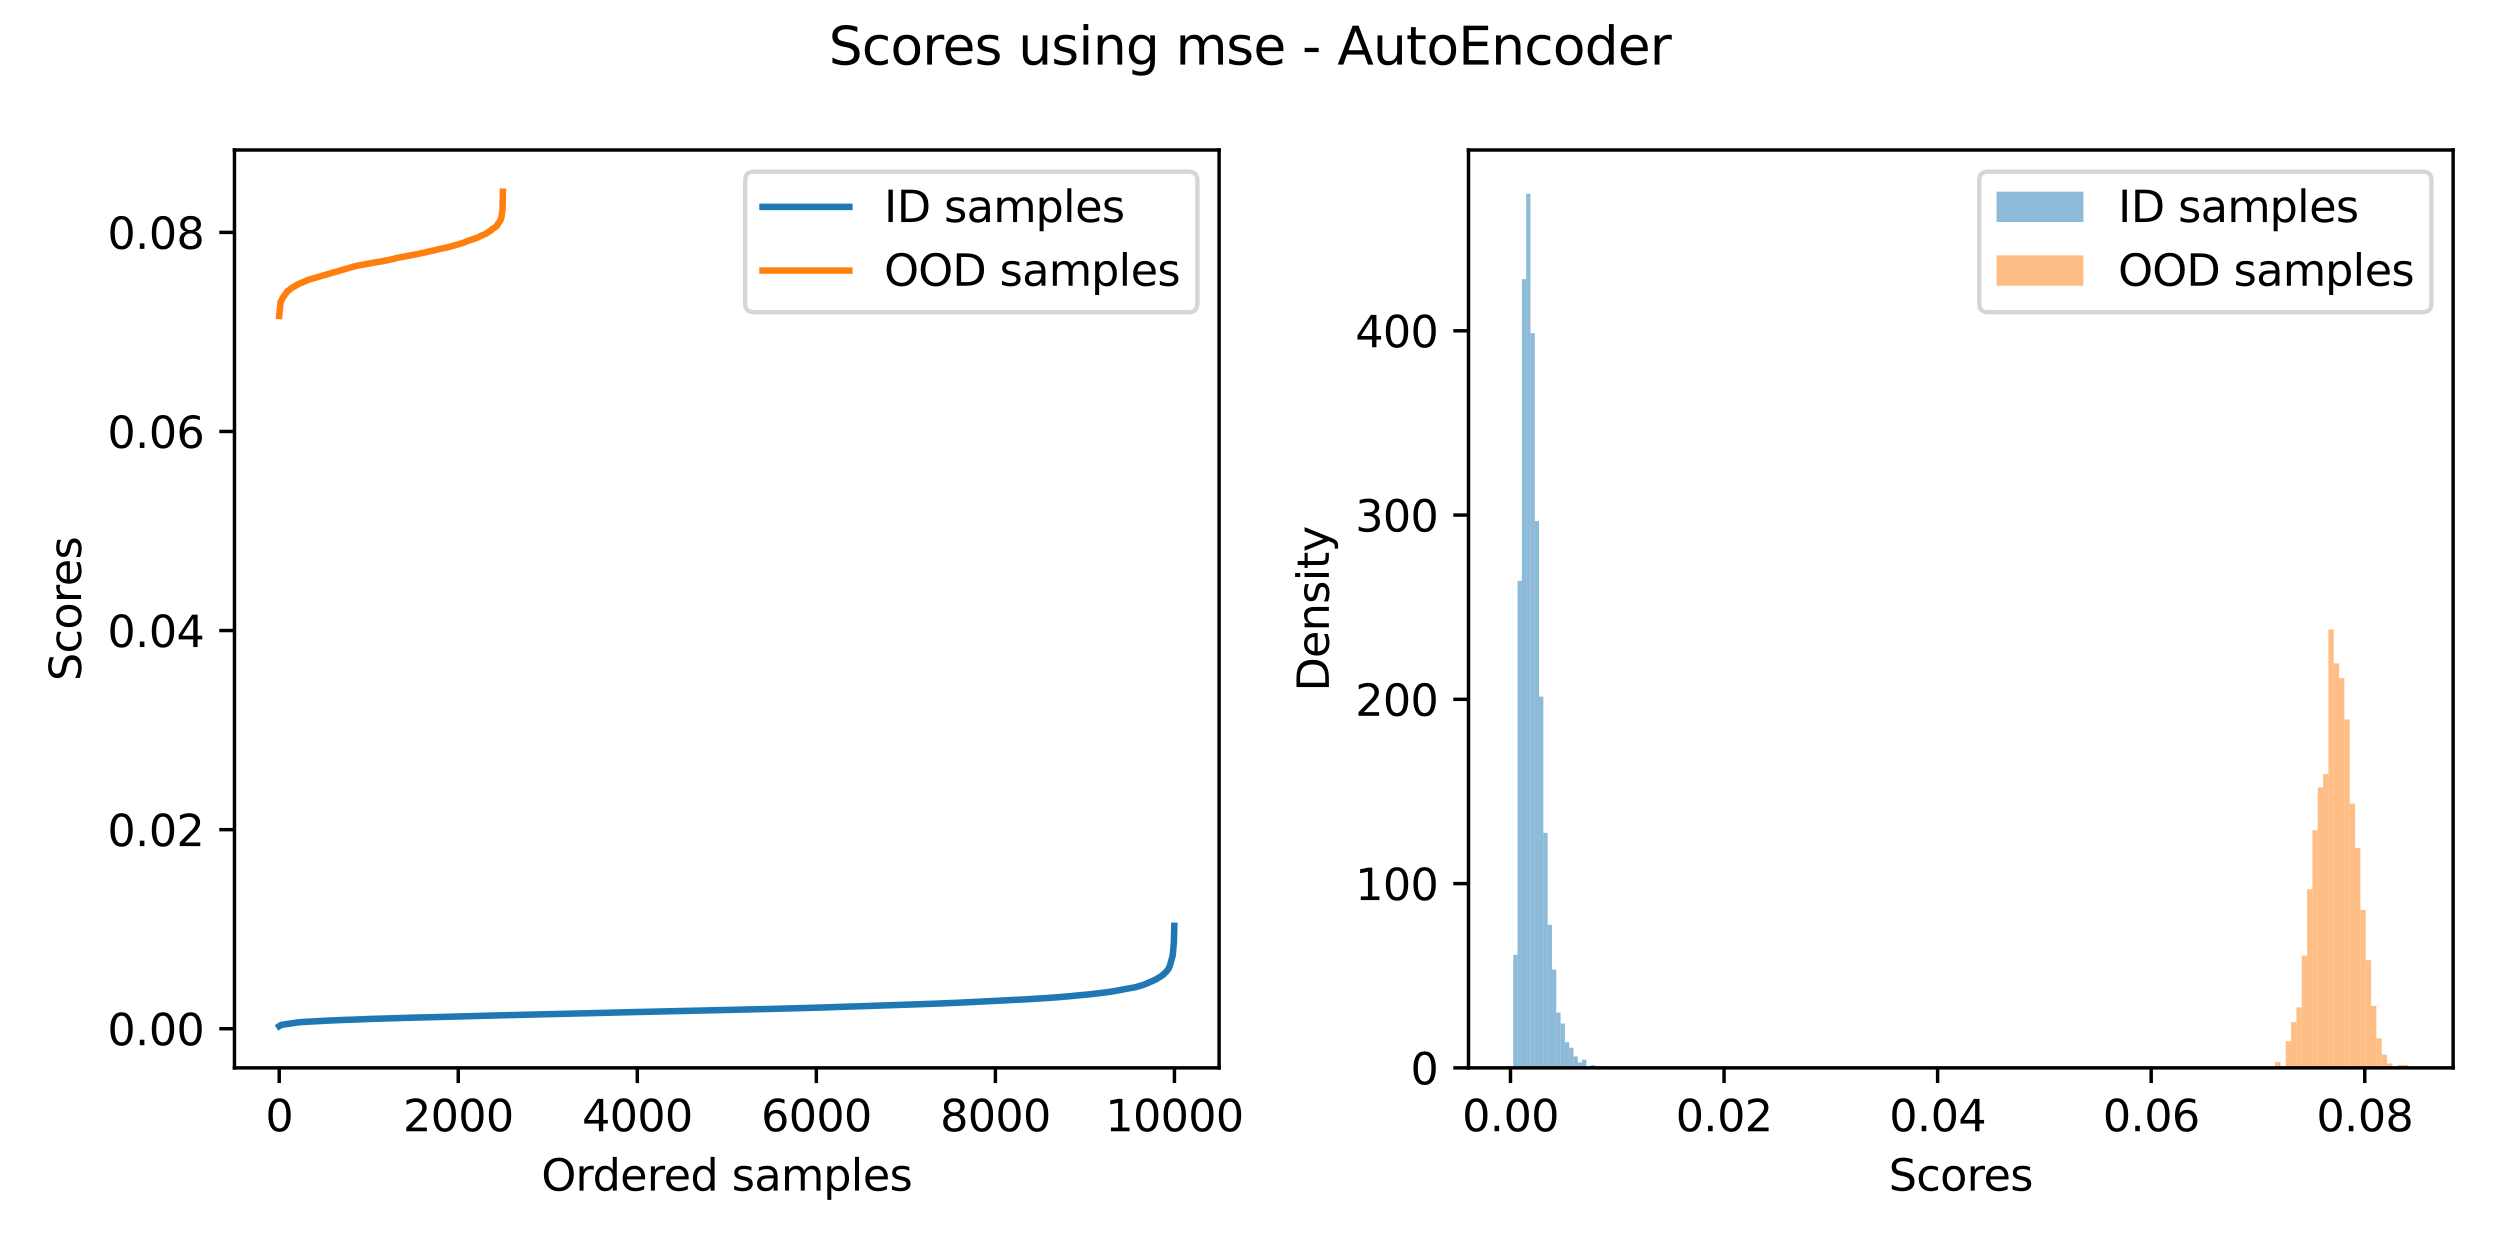 <?xml version="1.0" encoding="utf-8" standalone="no"?>
<!DOCTYPE svg PUBLIC "-//W3C//DTD SVG 1.1//EN"
  "http://www.w3.org/Graphics/SVG/1.1/DTD/svg11.dtd">
<svg xmlns:xlink="http://www.w3.org/1999/xlink" width="576pt" height="288pt" viewBox="0 0 576 288" xmlns="http://www.w3.org/2000/svg" version="1.1">
 <defs>
  <style type="text/css">*{stroke-linejoin: round; stroke-linecap: butt}</style>
 </defs>
 <g id="figure_1">
  <g id="patch_1">
   <path d="M 0 288 
L 576 288 
L 576 0 
L 0 0 
z
" style="fill: #ffffff"/>
  </g>
  <g id="axes_1">
   <g id="patch_2">
    <path d="M 54.02 246.04 
L 280.88 246.04 
L 280.88 34.56 
L 54.02 34.56 
z
" style="fill: #ffffff"/>
   </g>
   <g id="matplotlib.axis_1">
    <g id="xtick_1">
     <g id="line2d_1">
      <defs>
       <path id="md75eaa67c3" d="M 0 0 
L 0 3.5 
" style="stroke: #000000; stroke-width: 0.8"/>
      </defs>
      <g>
       <use xlink:href="#md75eaa67c3" x="64.332" y="246.04" style="stroke: #000000; stroke-width: 0.8"/>
      </g>
     </g>
     <g id="text_1">
      <!-- 0 -->
      <g transform="translate(61.151 260.638) scale(0.1 -0.1)">
       <defs>
        <path id="DejaVuSans-30" d="M 2034 4250 
Q 1547 4250 1301 3770 
Q 1056 3291 1056 2328 
Q 1056 1369 1301 889 
Q 1547 409 2034 409 
Q 2525 409 2770 889 
Q 3016 1369 3016 2328 
Q 3016 3291 2770 3770 
Q 2525 4250 2034 4250 
z
M 2034 4750 
Q 2819 4750 3233 4129 
Q 3647 3509 3647 2328 
Q 3647 1150 3233 529 
Q 2819 -91 2034 -91 
Q 1250 -91 836 529 
Q 422 1150 422 2328 
Q 422 3509 836 4129 
Q 1250 4750 2034 4750 
z
" transform="scale(0.016)"/>
       </defs>
       <use xlink:href="#DejaVuSans-30"/>
      </g>
     </g>
    </g>
    <g id="xtick_2">
     <g id="line2d_2">
      <g>
       <use xlink:href="#md75eaa67c3" x="105.583" y="246.04" style="stroke: #000000; stroke-width: 0.8"/>
      </g>
     </g>
     <g id="text_2">
      <!-- 2000 -->
      <g transform="translate(92.858 260.638) scale(0.1 -0.1)">
       <defs>
        <path id="DejaVuSans-32" d="M 1228 531 
L 3431 531 
L 3431 0 
L 469 0 
L 469 531 
Q 828 903 1448 1529 
Q 2069 2156 2228 2338 
Q 2531 2678 2651 2914 
Q 2772 3150 2772 3378 
Q 2772 3750 2511 3984 
Q 2250 4219 1831 4219 
Q 1534 4219 1204 4116 
Q 875 4013 500 3803 
L 500 4441 
Q 881 4594 1212 4672 
Q 1544 4750 1819 4750 
Q 2544 4750 2975 4387 
Q 3406 4025 3406 3419 
Q 3406 3131 3298 2873 
Q 3191 2616 2906 2266 
Q 2828 2175 2409 1742 
Q 1991 1309 1228 531 
z
" transform="scale(0.016)"/>
       </defs>
       <use xlink:href="#DejaVuSans-32"/>
       <use xlink:href="#DejaVuSans-30" transform="translate(63.623 0)"/>
       <use xlink:href="#DejaVuSans-30" transform="translate(127.246 0)"/>
       <use xlink:href="#DejaVuSans-30" transform="translate(190.869 0)"/>
      </g>
     </g>
    </g>
    <g id="xtick_3">
     <g id="line2d_3">
      <g>
       <use xlink:href="#md75eaa67c3" x="146.835" y="246.04" style="stroke: #000000; stroke-width: 0.8"/>
      </g>
     </g>
     <g id="text_3">
      <!-- 4000 -->
      <g transform="translate(134.11 260.638) scale(0.1 -0.1)">
       <defs>
        <path id="DejaVuSans-34" d="M 2419 4116 
L 825 1625 
L 2419 1625 
L 2419 4116 
z
M 2253 4666 
L 3047 4666 
L 3047 1625 
L 3713 1625 
L 3713 1100 
L 3047 1100 
L 3047 0 
L 2419 0 
L 2419 1100 
L 313 1100 
L 313 1709 
L 2253 4666 
z
" transform="scale(0.016)"/>
       </defs>
       <use xlink:href="#DejaVuSans-34"/>
       <use xlink:href="#DejaVuSans-30" transform="translate(63.623 0)"/>
       <use xlink:href="#DejaVuSans-30" transform="translate(127.246 0)"/>
       <use xlink:href="#DejaVuSans-30" transform="translate(190.869 0)"/>
      </g>
     </g>
    </g>
    <g id="xtick_4">
     <g id="line2d_4">
      <g>
       <use xlink:href="#md75eaa67c3" x="188.086" y="246.04" style="stroke: #000000; stroke-width: 0.8"/>
      </g>
     </g>
     <g id="text_4">
      <!-- 6000 -->
      <g transform="translate(175.361 260.638) scale(0.1 -0.1)">
       <defs>
        <path id="DejaVuSans-36" d="M 2113 2584 
Q 1688 2584 1439 2293 
Q 1191 2003 1191 1497 
Q 1191 994 1439 701 
Q 1688 409 2113 409 
Q 2538 409 2786 701 
Q 3034 994 3034 1497 
Q 3034 2003 2786 2293 
Q 2538 2584 2113 2584 
z
M 3366 4563 
L 3366 3988 
Q 3128 4100 2886 4159 
Q 2644 4219 2406 4219 
Q 1781 4219 1451 3797 
Q 1122 3375 1075 2522 
Q 1259 2794 1537 2939 
Q 1816 3084 2150 3084 
Q 2853 3084 3261 2657 
Q 3669 2231 3669 1497 
Q 3669 778 3244 343 
Q 2819 -91 2113 -91 
Q 1303 -91 875 529 
Q 447 1150 447 2328 
Q 447 3434 972 4092 
Q 1497 4750 2381 4750 
Q 2619 4750 2861 4703 
Q 3103 4656 3366 4563 
z
" transform="scale(0.016)"/>
       </defs>
       <use xlink:href="#DejaVuSans-36"/>
       <use xlink:href="#DejaVuSans-30" transform="translate(63.623 0)"/>
       <use xlink:href="#DejaVuSans-30" transform="translate(127.246 0)"/>
       <use xlink:href="#DejaVuSans-30" transform="translate(190.869 0)"/>
      </g>
     </g>
    </g>
    <g id="xtick_5">
     <g id="line2d_5">
      <g>
       <use xlink:href="#md75eaa67c3" x="229.337" y="246.04" style="stroke: #000000; stroke-width: 0.8"/>
      </g>
     </g>
     <g id="text_5">
      <!-- 8000 -->
      <g transform="translate(216.612 260.638) scale(0.1 -0.1)">
       <defs>
        <path id="DejaVuSans-38" d="M 2034 2216 
Q 1584 2216 1326 1975 
Q 1069 1734 1069 1313 
Q 1069 891 1326 650 
Q 1584 409 2034 409 
Q 2484 409 2743 651 
Q 3003 894 3003 1313 
Q 3003 1734 2745 1975 
Q 2488 2216 2034 2216 
z
M 1403 2484 
Q 997 2584 770 2862 
Q 544 3141 544 3541 
Q 544 4100 942 4425 
Q 1341 4750 2034 4750 
Q 2731 4750 3128 4425 
Q 3525 4100 3525 3541 
Q 3525 3141 3298 2862 
Q 3072 2584 2669 2484 
Q 3125 2378 3379 2068 
Q 3634 1759 3634 1313 
Q 3634 634 3220 271 
Q 2806 -91 2034 -91 
Q 1263 -91 848 271 
Q 434 634 434 1313 
Q 434 1759 690 2068 
Q 947 2378 1403 2484 
z
M 1172 3481 
Q 1172 3119 1398 2916 
Q 1625 2713 2034 2713 
Q 2441 2713 2670 2916 
Q 2900 3119 2900 3481 
Q 2900 3844 2670 4047 
Q 2441 4250 2034 4250 
Q 1625 4250 1398 4047 
Q 1172 3844 1172 3481 
z
" transform="scale(0.016)"/>
       </defs>
       <use xlink:href="#DejaVuSans-38"/>
       <use xlink:href="#DejaVuSans-30" transform="translate(63.623 0)"/>
       <use xlink:href="#DejaVuSans-30" transform="translate(127.246 0)"/>
       <use xlink:href="#DejaVuSans-30" transform="translate(190.869 0)"/>
      </g>
     </g>
    </g>
    <g id="xtick_6">
     <g id="line2d_6">
      <g>
       <use xlink:href="#md75eaa67c3" x="270.589" y="246.04" style="stroke: #000000; stroke-width: 0.8"/>
      </g>
     </g>
     <g id="text_6">
      <!-- 10000 -->
      <g transform="translate(254.682 260.638) scale(0.1 -0.1)">
       <defs>
        <path id="DejaVuSans-31" d="M 794 531 
L 1825 531 
L 1825 4091 
L 703 3866 
L 703 4441 
L 1819 4666 
L 2450 4666 
L 2450 531 
L 3481 531 
L 3481 0 
L 794 0 
L 794 531 
z
" transform="scale(0.016)"/>
       </defs>
       <use xlink:href="#DejaVuSans-31"/>
       <use xlink:href="#DejaVuSans-30" transform="translate(63.623 0)"/>
       <use xlink:href="#DejaVuSans-30" transform="translate(127.246 0)"/>
       <use xlink:href="#DejaVuSans-30" transform="translate(190.869 0)"/>
       <use xlink:href="#DejaVuSans-30" transform="translate(254.492 0)"/>
      </g>
     </g>
    </g>
    <g id="text_7">
     <!-- Ordered samples -->
     <g transform="translate(124.729 274.317) scale(0.1 -0.1)">
      <defs>
       <path id="DejaVuSans-4f" d="M 2522 4238 
Q 1834 4238 1429 3725 
Q 1025 3213 1025 2328 
Q 1025 1447 1429 934 
Q 1834 422 2522 422 
Q 3209 422 3611 934 
Q 4013 1447 4013 2328 
Q 4013 3213 3611 3725 
Q 3209 4238 2522 4238 
z
M 2522 4750 
Q 3503 4750 4090 4092 
Q 4678 3434 4678 2328 
Q 4678 1225 4090 567 
Q 3503 -91 2522 -91 
Q 1538 -91 948 565 
Q 359 1222 359 2328 
Q 359 3434 948 4092 
Q 1538 4750 2522 4750 
z
" transform="scale(0.016)"/>
       <path id="DejaVuSans-72" d="M 2631 2963 
Q 2534 3019 2420 3045 
Q 2306 3072 2169 3072 
Q 1681 3072 1420 2755 
Q 1159 2438 1159 1844 
L 1159 0 
L 581 0 
L 581 3500 
L 1159 3500 
L 1159 2956 
Q 1341 3275 1631 3429 
Q 1922 3584 2338 3584 
Q 2397 3584 2469 3576 
Q 2541 3569 2628 3553 
L 2631 2963 
z
" transform="scale(0.016)"/>
       <path id="DejaVuSans-64" d="M 2906 2969 
L 2906 4863 
L 3481 4863 
L 3481 0 
L 2906 0 
L 2906 525 
Q 2725 213 2448 61 
Q 2172 -91 1784 -91 
Q 1150 -91 751 415 
Q 353 922 353 1747 
Q 353 2572 751 3078 
Q 1150 3584 1784 3584 
Q 2172 3584 2448 3432 
Q 2725 3281 2906 2969 
z
M 947 1747 
Q 947 1113 1208 752 
Q 1469 391 1925 391 
Q 2381 391 2643 752 
Q 2906 1113 2906 1747 
Q 2906 2381 2643 2742 
Q 2381 3103 1925 3103 
Q 1469 3103 1208 2742 
Q 947 2381 947 1747 
z
" transform="scale(0.016)"/>
       <path id="DejaVuSans-65" d="M 3597 1894 
L 3597 1613 
L 953 1613 
Q 991 1019 1311 708 
Q 1631 397 2203 397 
Q 2534 397 2845 478 
Q 3156 559 3463 722 
L 3463 178 
Q 3153 47 2828 -22 
Q 2503 -91 2169 -91 
Q 1331 -91 842 396 
Q 353 884 353 1716 
Q 353 2575 817 3079 
Q 1281 3584 2069 3584 
Q 2775 3584 3186 3129 
Q 3597 2675 3597 1894 
z
M 3022 2063 
Q 3016 2534 2758 2815 
Q 2500 3097 2075 3097 
Q 1594 3097 1305 2825 
Q 1016 2553 972 2059 
L 3022 2063 
z
" transform="scale(0.016)"/>
       <path id="DejaVuSans-20" transform="scale(0.016)"/>
       <path id="DejaVuSans-73" d="M 2834 3397 
L 2834 2853 
Q 2591 2978 2328 3040 
Q 2066 3103 1784 3103 
Q 1356 3103 1142 2972 
Q 928 2841 928 2578 
Q 928 2378 1081 2264 
Q 1234 2150 1697 2047 
L 1894 2003 
Q 2506 1872 2764 1633 
Q 3022 1394 3022 966 
Q 3022 478 2636 193 
Q 2250 -91 1575 -91 
Q 1294 -91 989 -36 
Q 684 19 347 128 
L 347 722 
Q 666 556 975 473 
Q 1284 391 1588 391 
Q 1994 391 2212 530 
Q 2431 669 2431 922 
Q 2431 1156 2273 1281 
Q 2116 1406 1581 1522 
L 1381 1569 
Q 847 1681 609 1914 
Q 372 2147 372 2553 
Q 372 3047 722 3315 
Q 1072 3584 1716 3584 
Q 2034 3584 2315 3537 
Q 2597 3491 2834 3397 
z
" transform="scale(0.016)"/>
       <path id="DejaVuSans-61" d="M 2194 1759 
Q 1497 1759 1228 1600 
Q 959 1441 959 1056 
Q 959 750 1161 570 
Q 1363 391 1709 391 
Q 2188 391 2477 730 
Q 2766 1069 2766 1631 
L 2766 1759 
L 2194 1759 
z
M 3341 1997 
L 3341 0 
L 2766 0 
L 2766 531 
Q 2569 213 2275 61 
Q 1981 -91 1556 -91 
Q 1019 -91 701 211 
Q 384 513 384 1019 
Q 384 1609 779 1909 
Q 1175 2209 1959 2209 
L 2766 2209 
L 2766 2266 
Q 2766 2663 2505 2880 
Q 2244 3097 1772 3097 
Q 1472 3097 1187 3025 
Q 903 2953 641 2809 
L 641 3341 
Q 956 3463 1253 3523 
Q 1550 3584 1831 3584 
Q 2591 3584 2966 3190 
Q 3341 2797 3341 1997 
z
" transform="scale(0.016)"/>
       <path id="DejaVuSans-6d" d="M 3328 2828 
Q 3544 3216 3844 3400 
Q 4144 3584 4550 3584 
Q 5097 3584 5394 3201 
Q 5691 2819 5691 2113 
L 5691 0 
L 5113 0 
L 5113 2094 
Q 5113 2597 4934 2840 
Q 4756 3084 4391 3084 
Q 3944 3084 3684 2787 
Q 3425 2491 3425 1978 
L 3425 0 
L 2847 0 
L 2847 2094 
Q 2847 2600 2669 2842 
Q 2491 3084 2119 3084 
Q 1678 3084 1418 2786 
Q 1159 2488 1159 1978 
L 1159 0 
L 581 0 
L 581 3500 
L 1159 3500 
L 1159 2956 
Q 1356 3278 1631 3431 
Q 1906 3584 2284 3584 
Q 2666 3584 2933 3390 
Q 3200 3197 3328 2828 
z
" transform="scale(0.016)"/>
       <path id="DejaVuSans-70" d="M 1159 525 
L 1159 -1331 
L 581 -1331 
L 581 3500 
L 1159 3500 
L 1159 2969 
Q 1341 3281 1617 3432 
Q 1894 3584 2278 3584 
Q 2916 3584 3314 3078 
Q 3713 2572 3713 1747 
Q 3713 922 3314 415 
Q 2916 -91 2278 -91 
Q 1894 -91 1617 61 
Q 1341 213 1159 525 
z
M 3116 1747 
Q 3116 2381 2855 2742 
Q 2594 3103 2138 3103 
Q 1681 3103 1420 2742 
Q 1159 2381 1159 1747 
Q 1159 1113 1420 752 
Q 1681 391 2138 391 
Q 2594 391 2855 752 
Q 3116 1113 3116 1747 
z
" transform="scale(0.016)"/>
       <path id="DejaVuSans-6c" d="M 603 4863 
L 1178 4863 
L 1178 0 
L 603 0 
L 603 4863 
z
" transform="scale(0.016)"/>
      </defs>
      <use xlink:href="#DejaVuSans-4f"/>
      <use xlink:href="#DejaVuSans-72" transform="translate(78.711 0)"/>
      <use xlink:href="#DejaVuSans-64" transform="translate(118.074 0)"/>
      <use xlink:href="#DejaVuSans-65" transform="translate(181.551 0)"/>
      <use xlink:href="#DejaVuSans-72" transform="translate(243.074 0)"/>
      <use xlink:href="#DejaVuSans-65" transform="translate(281.938 0)"/>
      <use xlink:href="#DejaVuSans-64" transform="translate(343.461 0)"/>
      <use xlink:href="#DejaVuSans-20" transform="translate(406.938 0)"/>
      <use xlink:href="#DejaVuSans-73" transform="translate(438.725 0)"/>
      <use xlink:href="#DejaVuSans-61" transform="translate(490.824 0)"/>
      <use xlink:href="#DejaVuSans-6d" transform="translate(552.104 0)"/>
      <use xlink:href="#DejaVuSans-70" transform="translate(649.516 0)"/>
      <use xlink:href="#DejaVuSans-6c" transform="translate(712.992 0)"/>
      <use xlink:href="#DejaVuSans-65" transform="translate(740.775 0)"/>
      <use xlink:href="#DejaVuSans-73" transform="translate(802.299 0)"/>
     </g>
    </g>
   </g>
   <g id="matplotlib.axis_2">
    <g id="ytick_1">
     <g id="line2d_7">
      <defs>
       <path id="m428e242ec8" d="M 0 0 
L -3.5 0 
" style="stroke: #000000; stroke-width: 0.8"/>
      </defs>
      <g>
       <use xlink:href="#m428e242ec8" x="54.02" y="237.02" style="stroke: #000000; stroke-width: 0.8"/>
      </g>
     </g>
     <g id="text_8">
      <!-- 0.00 -->
      <g transform="translate(24.754 240.82) scale(0.1 -0.1)">
       <defs>
        <path id="DejaVuSans-2e" d="M 684 794 
L 1344 794 
L 1344 0 
L 684 0 
L 684 794 
z
" transform="scale(0.016)"/>
       </defs>
       <use xlink:href="#DejaVuSans-30"/>
       <use xlink:href="#DejaVuSans-2e" transform="translate(63.623 0)"/>
       <use xlink:href="#DejaVuSans-30" transform="translate(95.41 0)"/>
       <use xlink:href="#DejaVuSans-30" transform="translate(159.033 0)"/>
      </g>
     </g>
    </g>
    <g id="ytick_2">
     <g id="line2d_8">
      <g>
       <use xlink:href="#m428e242ec8" x="54.02" y="191.151" style="stroke: #000000; stroke-width: 0.8"/>
      </g>
     </g>
     <g id="text_9">
      <!-- 0.02 -->
      <g transform="translate(24.754 194.95) scale(0.1 -0.1)">
       <use xlink:href="#DejaVuSans-30"/>
       <use xlink:href="#DejaVuSans-2e" transform="translate(63.623 0)"/>
       <use xlink:href="#DejaVuSans-30" transform="translate(95.41 0)"/>
       <use xlink:href="#DejaVuSans-32" transform="translate(159.033 0)"/>
      </g>
     </g>
    </g>
    <g id="ytick_3">
     <g id="line2d_9">
      <g>
       <use xlink:href="#m428e242ec8" x="54.02" y="145.281" style="stroke: #000000; stroke-width: 0.8"/>
      </g>
     </g>
     <g id="text_10">
      <!-- 0.04 -->
      <g transform="translate(24.754 149.08) scale(0.1 -0.1)">
       <use xlink:href="#DejaVuSans-30"/>
       <use xlink:href="#DejaVuSans-2e" transform="translate(63.623 0)"/>
       <use xlink:href="#DejaVuSans-30" transform="translate(95.41 0)"/>
       <use xlink:href="#DejaVuSans-34" transform="translate(159.033 0)"/>
      </g>
     </g>
    </g>
    <g id="ytick_4">
     <g id="line2d_10">
      <g>
       <use xlink:href="#m428e242ec8" x="54.02" y="99.411" style="stroke: #000000; stroke-width: 0.8"/>
      </g>
     </g>
     <g id="text_11">
      <!-- 0.06 -->
      <g transform="translate(24.754 103.211) scale(0.1 -0.1)">
       <use xlink:href="#DejaVuSans-30"/>
       <use xlink:href="#DejaVuSans-2e" transform="translate(63.623 0)"/>
       <use xlink:href="#DejaVuSans-30" transform="translate(95.41 0)"/>
       <use xlink:href="#DejaVuSans-36" transform="translate(159.033 0)"/>
      </g>
     </g>
    </g>
    <g id="ytick_5">
     <g id="line2d_11">
      <g>
       <use xlink:href="#m428e242ec8" x="54.02" y="53.542" style="stroke: #000000; stroke-width: 0.8"/>
      </g>
     </g>
     <g id="text_12">
      <!-- 0.08 -->
      <g transform="translate(24.754 57.341) scale(0.1 -0.1)">
       <use xlink:href="#DejaVuSans-30"/>
       <use xlink:href="#DejaVuSans-2e" transform="translate(63.623 0)"/>
       <use xlink:href="#DejaVuSans-30" transform="translate(95.41 0)"/>
       <use xlink:href="#DejaVuSans-38" transform="translate(159.033 0)"/>
      </g>
     </g>
    </g>
    <g id="text_13">
     <!-- Scores -->
     <g transform="translate(18.675 156.907) rotate(-90) scale(0.1 -0.1)">
      <defs>
       <path id="DejaVuSans-53" d="M 3425 4513 
L 3425 3897 
Q 3066 4069 2747 4153 
Q 2428 4238 2131 4238 
Q 1616 4238 1336 4038 
Q 1056 3838 1056 3469 
Q 1056 3159 1242 3001 
Q 1428 2844 1947 2747 
L 2328 2669 
Q 3034 2534 3370 2195 
Q 3706 1856 3706 1288 
Q 3706 609 3251 259 
Q 2797 -91 1919 -91 
Q 1588 -91 1214 -16 
Q 841 59 441 206 
L 441 856 
Q 825 641 1194 531 
Q 1563 422 1919 422 
Q 2459 422 2753 634 
Q 3047 847 3047 1241 
Q 3047 1584 2836 1778 
Q 2625 1972 2144 2069 
L 1759 2144 
Q 1053 2284 737 2584 
Q 422 2884 422 3419 
Q 422 4038 858 4394 
Q 1294 4750 2059 4750 
Q 2388 4750 2728 4690 
Q 3069 4631 3425 4513 
z
" transform="scale(0.016)"/>
       <path id="DejaVuSans-63" d="M 3122 3366 
L 3122 2828 
Q 2878 2963 2633 3030 
Q 2388 3097 2138 3097 
Q 1578 3097 1268 2742 
Q 959 2388 959 1747 
Q 959 1106 1268 751 
Q 1578 397 2138 397 
Q 2388 397 2633 464 
Q 2878 531 3122 666 
L 3122 134 
Q 2881 22 2623 -34 
Q 2366 -91 2075 -91 
Q 1284 -91 818 406 
Q 353 903 353 1747 
Q 353 2603 823 3093 
Q 1294 3584 2113 3584 
Q 2378 3584 2631 3529 
Q 2884 3475 3122 3366 
z
" transform="scale(0.016)"/>
       <path id="DejaVuSans-6f" d="M 1959 3097 
Q 1497 3097 1228 2736 
Q 959 2375 959 1747 
Q 959 1119 1226 758 
Q 1494 397 1959 397 
Q 2419 397 2687 759 
Q 2956 1122 2956 1747 
Q 2956 2369 2687 2733 
Q 2419 3097 1959 3097 
z
M 1959 3584 
Q 2709 3584 3137 3096 
Q 3566 2609 3566 1747 
Q 3566 888 3137 398 
Q 2709 -91 1959 -91 
Q 1206 -91 779 398 
Q 353 888 353 1747 
Q 353 2609 779 3096 
Q 1206 3584 1959 3584 
z
" transform="scale(0.016)"/>
      </defs>
      <use xlink:href="#DejaVuSans-53"/>
      <use xlink:href="#DejaVuSans-63" transform="translate(63.477 0)"/>
      <use xlink:href="#DejaVuSans-6f" transform="translate(118.457 0)"/>
      <use xlink:href="#DejaVuSans-72" transform="translate(179.639 0)"/>
      <use xlink:href="#DejaVuSans-65" transform="translate(218.502 0)"/>
      <use xlink:href="#DejaVuSans-73" transform="translate(280.025 0)"/>
     </g>
    </g>
   </g>
   <g id="line2d_12">
    <path d="M 64.332 236.427 
L 64.517 236.306 
L 64.827 236.128 
L 68.622 235.559 
L 70.086 235.449 
L 76.192 235.119 
L 79.43 234.978 
L 81.534 234.917 
L 84.607 234.792 
L 85.535 234.755 
L 94.775 234.479 
L 95.456 234.456 
L 100.221 234.34 
L 103.562 234.248 
L 111.214 234.043 
L 114.927 233.946 
L 125.425 233.689 
L 127.653 233.638 
L 138.646 233.371 
L 140.626 233.324 
L 146.278 233.178 
L 150.052 233.099 
L 154.879 232.983 
L 156.59 232.944 
L 167.708 232.69 
L 169.564 232.643 
L 177.196 232.46 
L 179.361 232.404 
L 184.105 232.286 
L 185.487 232.246 
L 189.097 232.139 
L 195.47 231.924 
L 198.254 231.838 
L 203.328 231.664 
L 214.693 231.274 
L 220.943 231.02 
L 221.788 230.978 
L 235.711 230.279 
L 236.742 230.219 
L 240.95 229.958 
L 241.465 229.927 
L 244.002 229.741 
L 244.394 229.705 
L 246.147 229.557 
L 250.252 229.159 
L 251.489 229.047 
L 251.799 229.009 
L 252.582 228.897 
L 253.841 228.762 
L 254.542 228.669 
L 255.553 228.535 
L 257.182 228.274 
L 257.945 228.134 
L 258.275 228.057 
L 261.472 227.473 
L 261.699 227.432 
L 262.194 227.285 
L 262.648 227.138 
L 263.102 227.015 
L 263.493 226.878 
L 263.823 226.771 
L 265.742 225.933 
L 265.927 225.817 
L 266.299 225.675 
L 267.598 224.863 
L 267.763 224.721 
L 268.072 224.518 
L 268.299 224.233 
L 268.505 224.094 
L 269.186 223.312 
L 269.434 222.702 
L 269.516 222.6 
L 270.197 220.109 
L 270.465 217.052 
L 270.568 213.317 
L 270.568 213.317 
" clip-path="url(#p7b90b911ff)" style="fill: none; stroke: #1f77b4; stroke-width: 1.5; stroke-linecap: square"/>
   </g>
   <g id="line2d_13">
    <path d="M 64.332 72.799 
L 64.373 72.316 
L 64.662 69.481 
L 64.786 69.411 
L 65.136 68.637 
L 65.198 68.522 
L 66.229 67.093 
L 66.374 66.986 
L 66.766 66.731 
L 67.075 66.429 
L 68.766 65.453 
L 69.034 65.326 
L 69.323 65.218 
L 69.674 65.074 
L 69.942 64.935 
L 70.251 64.821 
L 70.602 64.672 
L 71.076 64.457 
L 81.513 61.405 
L 82.091 61.279 
L 82.916 61.099 
L 89.413 59.937 
L 89.578 59.881 
L 90.795 59.631 
L 91.207 59.476 
L 91.805 59.366 
L 92.424 59.24 
L 95.353 58.707 
L 98.137 58.122 
L 98.344 58.046 
L 99.664 57.762 
L 101.169 57.406 
L 101.499 57.33 
L 103.026 56.99 
L 103.294 56.933 
L 104.861 56.495 
L 105.129 56.427 
L 105.521 56.31 
L 105.831 56.207 
L 106.326 56.067 
L 106.553 55.984 
L 107.089 55.804 
L 107.481 55.609 
L 107.646 55.541 
L 109.172 55.054 
L 109.42 54.938 
L 109.956 54.778 
L 110.183 54.67 
L 110.43 54.566 
L 110.616 54.428 
L 112.039 53.807 
L 112.245 53.633 
L 112.452 53.497 
L 112.699 53.38 
L 113.215 53.017 
L 113.462 52.746 
L 113.792 52.56 
L 114.04 52.398 
L 114.163 52.283 
L 114.308 52.17 
L 114.514 52.013 
L 114.72 51.583 
L 114.782 51.472 
L 115.071 51.132 
L 115.257 50.794 
L 115.319 50.69 
L 115.484 50.215 
L 115.525 50.132 
L 115.69 48.851 
L 115.772 48.482 
L 115.875 44.173 
L 115.875 44.173 
" clip-path="url(#p7b90b911ff)" style="fill: none; stroke: #ff7f0e; stroke-width: 1.5; stroke-linecap: square"/>
   </g>
   <g id="patch_3">
    <path d="M 54.02 246.04 
L 54.02 34.56 
" style="fill: none; stroke: #000000; stroke-width: 0.8; stroke-linejoin: miter; stroke-linecap: square"/>
   </g>
   <g id="patch_4">
    <path d="M 280.88 246.04 
L 280.88 34.56 
" style="fill: none; stroke: #000000; stroke-width: 0.8; stroke-linejoin: miter; stroke-linecap: square"/>
   </g>
   <g id="patch_5">
    <path d="M 54.02 246.04 
L 280.88 246.04 
" style="fill: none; stroke: #000000; stroke-width: 0.8; stroke-linejoin: miter; stroke-linecap: square"/>
   </g>
   <g id="patch_6">
    <path d="M 54.02 34.56 
L 280.88 34.56 
" style="fill: none; stroke: #000000; stroke-width: 0.8; stroke-linejoin: miter; stroke-linecap: square"/>
   </g>
   <g id="legend_1">
    <g id="patch_7">
     <path d="M 173.691 71.916 
L 273.88 71.916 
Q 275.88 71.916 275.88 69.916 
L 275.88 41.56 
Q 275.88 39.56 273.88 39.56 
L 173.691 39.56 
Q 171.691 39.56 171.691 41.56 
L 171.691 69.916 
Q 171.691 71.916 173.691 71.916 
z
" style="fill: #ffffff; opacity: 0.8; stroke: #cccccc; stroke-linejoin: miter"/>
    </g>
    <g id="line2d_14">
     <path d="M 175.691 47.658 
L 185.691 47.658 
L 195.691 47.658 
" style="fill: none; stroke: #1f77b4; stroke-width: 1.5; stroke-linecap: square"/>
    </g>
    <g id="text_14">
     <!-- ID samples -->
     <g transform="translate(203.691 51.158) scale(0.1 -0.1)">
      <defs>
       <path id="DejaVuSans-49" d="M 628 4666 
L 1259 4666 
L 1259 0 
L 628 0 
L 628 4666 
z
" transform="scale(0.016)"/>
       <path id="DejaVuSans-44" d="M 1259 4147 
L 1259 519 
L 2022 519 
Q 2988 519 3436 956 
Q 3884 1394 3884 2338 
Q 3884 3275 3436 3711 
Q 2988 4147 2022 4147 
L 1259 4147 
z
M 628 4666 
L 1925 4666 
Q 3281 4666 3915 4102 
Q 4550 3538 4550 2338 
Q 4550 1131 3912 565 
Q 3275 0 1925 0 
L 628 0 
L 628 4666 
z
" transform="scale(0.016)"/>
      </defs>
      <use xlink:href="#DejaVuSans-49"/>
      <use xlink:href="#DejaVuSans-44" transform="translate(29.492 0)"/>
      <use xlink:href="#DejaVuSans-20" transform="translate(106.494 0)"/>
      <use xlink:href="#DejaVuSans-73" transform="translate(138.281 0)"/>
      <use xlink:href="#DejaVuSans-61" transform="translate(190.381 0)"/>
      <use xlink:href="#DejaVuSans-6d" transform="translate(251.66 0)"/>
      <use xlink:href="#DejaVuSans-70" transform="translate(349.072 0)"/>
      <use xlink:href="#DejaVuSans-6c" transform="translate(412.549 0)"/>
      <use xlink:href="#DejaVuSans-65" transform="translate(440.332 0)"/>
      <use xlink:href="#DejaVuSans-73" transform="translate(501.855 0)"/>
     </g>
    </g>
    <g id="line2d_15">
     <path d="M 175.691 62.337 
L 185.691 62.337 
L 195.691 62.337 
" style="fill: none; stroke: #ff7f0e; stroke-width: 1.5; stroke-linecap: square"/>
    </g>
    <g id="text_15">
     <!-- OOD samples -->
     <g transform="translate(203.691 65.837) scale(0.1 -0.1)">
      <use xlink:href="#DejaVuSans-4f"/>
      <use xlink:href="#DejaVuSans-4f" transform="translate(78.711 0)"/>
      <use xlink:href="#DejaVuSans-44" transform="translate(157.422 0)"/>
      <use xlink:href="#DejaVuSans-20" transform="translate(234.424 0)"/>
      <use xlink:href="#DejaVuSans-73" transform="translate(266.211 0)"/>
      <use xlink:href="#DejaVuSans-61" transform="translate(318.311 0)"/>
      <use xlink:href="#DejaVuSans-6d" transform="translate(379.59 0)"/>
      <use xlink:href="#DejaVuSans-70" transform="translate(477.002 0)"/>
      <use xlink:href="#DejaVuSans-6c" transform="translate(540.479 0)"/>
      <use xlink:href="#DejaVuSans-65" transform="translate(568.262 0)"/>
      <use xlink:href="#DejaVuSans-73" transform="translate(629.785 0)"/>
     </g>
    </g>
   </g>
  </g>
  <g id="axes_2">
   <g id="patch_8">
    <path d="M 338.34 246.04 
L 565.2 246.04 
L 565.2 34.56 
L 338.34 34.56 
z
" style="fill: #ffffff"/>
   </g>
   <g id="patch_9">
    <path d="M 348.652 246.04 
L 349.644 246.04 
L 349.644 220.021 
L 348.652 220.021 
z
" clip-path="url(#p8155388cca)" style="fill: #1f77b4; opacity: 0.5"/>
   </g>
   <g id="patch_10">
    <path d="M 349.644 246.04 
L 350.635 246.04 
L 350.635 133.853 
L 349.644 133.853 
z
" clip-path="url(#p8155388cca)" style="fill: #1f77b4; opacity: 0.5"/>
   </g>
   <g id="patch_11">
    <path d="M 350.635 246.04 
L 351.627 246.04 
L 351.627 64.329 
L 350.635 64.329 
z
" clip-path="url(#p8155388cca)" style="fill: #1f77b4; opacity: 0.5"/>
   </g>
   <g id="patch_12">
    <path d="M 351.627 246.04 
L 352.618 246.04 
L 352.618 44.63 
L 351.627 44.63 
z
" clip-path="url(#p8155388cca)" style="fill: #1f77b4; opacity: 0.5"/>
   </g>
   <g id="patch_13">
    <path d="M 352.618 246.04 
L 353.61 246.04 
L 353.61 76.759 
L 352.618 76.759 
z
" clip-path="url(#p8155388cca)" style="fill: #1f77b4; opacity: 0.5"/>
   </g>
   <g id="patch_14">
    <path d="M 353.61 246.04 
L 354.602 246.04 
L 354.602 120.054 
L 353.61 120.054 
z
" clip-path="url(#p8155388cca)" style="fill: #1f77b4; opacity: 0.5"/>
   </g>
   <g id="patch_15">
    <path d="M 354.602 246.04 
L 355.593 246.04 
L 355.593 160.504 
L 354.602 160.504 
z
" clip-path="url(#p8155388cca)" style="fill: #1f77b4; opacity: 0.5"/>
   </g>
   <g id="patch_16">
    <path d="M 355.593 246.04 
L 356.585 246.04 
L 356.585 191.895 
L 355.593 191.895 
z
" clip-path="url(#p8155388cca)" style="fill: #1f77b4; opacity: 0.5"/>
   </g>
   <g id="patch_17">
    <path d="M 356.585 246.04 
L 357.577 246.04 
L 357.577 213.069 
L 356.585 213.069 
z
" clip-path="url(#p8155388cca)" style="fill: #1f77b4; opacity: 0.5"/>
   </g>
   <g id="patch_18">
    <path d="M 357.577 246.04 
L 358.568 246.04 
L 358.568 223.392 
L 357.577 223.392 
z
" clip-path="url(#p8155388cca)" style="fill: #1f77b4; opacity: 0.5"/>
   </g>
   <g id="patch_19">
    <path d="M 358.568 246.04 
L 359.56 246.04 
L 359.56 233.294 
L 358.568 233.294 
z
" clip-path="url(#p8155388cca)" style="fill: #1f77b4; opacity: 0.5"/>
   </g>
   <g id="patch_20">
    <path d="M 359.56 246.04 
L 360.551 246.04 
L 360.551 235.822 
L 359.56 235.822 
z
" clip-path="url(#p8155388cca)" style="fill: #1f77b4; opacity: 0.5"/>
   </g>
   <g id="patch_21">
    <path d="M 360.551 246.04 
L 361.543 246.04 
L 361.543 240.141 
L 360.551 240.141 
z
" clip-path="url(#p8155388cca)" style="fill: #1f77b4; opacity: 0.5"/>
   </g>
   <g id="patch_22">
    <path d="M 361.543 246.04 
L 362.535 246.04 
L 362.535 241.405 
L 361.543 241.405 
z
" clip-path="url(#p8155388cca)" style="fill: #1f77b4; opacity: 0.5"/>
   </g>
   <g id="patch_23">
    <path d="M 362.535 246.04 
L 363.526 246.04 
L 363.526 243.407 
L 362.535 243.407 
z
" clip-path="url(#p8155388cca)" style="fill: #1f77b4; opacity: 0.5"/>
   </g>
   <g id="patch_24">
    <path d="M 363.526 246.04 
L 364.518 246.04 
L 364.518 244.776 
L 363.526 244.776 
z
" clip-path="url(#p8155388cca)" style="fill: #1f77b4; opacity: 0.5"/>
   </g>
   <g id="patch_25">
    <path d="M 364.518 246.04 
L 365.509 246.04 
L 365.509 244.144 
L 364.518 244.144 
z
" clip-path="url(#p8155388cca)" style="fill: #1f77b4; opacity: 0.5"/>
   </g>
   <g id="patch_26">
    <path d="M 365.509 246.04 
L 366.501 246.04 
L 366.501 245.619 
L 365.509 245.619 
z
" clip-path="url(#p8155388cca)" style="fill: #1f77b4; opacity: 0.5"/>
   </g>
   <g id="patch_27">
    <path d="M 366.501 246.04 
L 367.493 246.04 
L 367.493 245.408 
L 366.501 245.408 
z
" clip-path="url(#p8155388cca)" style="fill: #1f77b4; opacity: 0.5"/>
   </g>
   <g id="patch_28">
    <path d="M 367.493 246.04 
L 368.484 246.04 
L 368.484 245.724 
L 367.493 245.724 
z
" clip-path="url(#p8155388cca)" style="fill: #1f77b4; opacity: 0.5"/>
   </g>
   <g id="patch_29">
    <path d="M 368.484 246.04 
L 369.476 246.04 
L 369.476 245.724 
L 368.484 245.724 
z
" clip-path="url(#p8155388cca)" style="fill: #1f77b4; opacity: 0.5"/>
   </g>
   <g id="patch_30">
    <path d="M 369.476 246.04 
L 370.468 246.04 
L 370.468 245.829 
L 369.476 245.829 
z
" clip-path="url(#p8155388cca)" style="fill: #1f77b4; opacity: 0.5"/>
   </g>
   <g id="patch_31">
    <path d="M 370.468 246.04 
L 371.459 246.04 
L 371.459 245.935 
L 370.468 245.935 
z
" clip-path="url(#p8155388cca)" style="fill: #1f77b4; opacity: 0.5"/>
   </g>
   <g id="patch_32">
    <path d="M 371.459 246.04 
L 372.451 246.04 
L 372.451 246.04 
L 371.459 246.04 
z
" clip-path="url(#p8155388cca)" style="fill: #1f77b4; opacity: 0.5"/>
   </g>
   <g id="patch_33">
    <path d="M 372.451 246.04 
L 373.442 246.04 
L 373.442 245.829 
L 372.451 245.829 
z
" clip-path="url(#p8155388cca)" style="fill: #1f77b4; opacity: 0.5"/>
   </g>
   <g id="patch_34">
    <path d="M 524.18 246.04 
L 525.408 246.04 
L 525.408 244.679 
L 524.18 244.679 
z
" clip-path="url(#p8155388cca)" style="fill: #ff7f0e; opacity: 0.5"/>
   </g>
   <g id="patch_35">
    <path d="M 525.408 246.04 
L 526.636 246.04 
L 526.636 245.7 
L 525.408 245.7 
z
" clip-path="url(#p8155388cca)" style="fill: #ff7f0e; opacity: 0.5"/>
   </g>
   <g id="patch_36">
    <path d="M 526.636 246.04 
L 527.865 246.04 
L 527.865 239.917 
L 526.636 239.917 
z
" clip-path="url(#p8155388cca)" style="fill: #ff7f0e; opacity: 0.5"/>
   </g>
   <g id="patch_37">
    <path d="M 527.865 246.04 
L 529.093 246.04 
L 529.093 235.495 
L 527.865 235.495 
z
" clip-path="url(#p8155388cca)" style="fill: #ff7f0e; opacity: 0.5"/>
   </g>
   <g id="patch_38">
    <path d="M 529.093 246.04 
L 530.321 246.04 
L 530.321 232.094 
L 529.093 232.094 
z
" clip-path="url(#p8155388cca)" style="fill: #ff7f0e; opacity: 0.5"/>
   </g>
   <g id="patch_39">
    <path d="M 530.321 246.04 
L 531.55 246.04 
L 531.55 220.188 
L 530.321 220.188 
z
" clip-path="url(#p8155388cca)" style="fill: #ff7f0e; opacity: 0.5"/>
   </g>
   <g id="patch_40">
    <path d="M 531.55 246.04 
L 532.778 246.04 
L 532.778 204.881 
L 531.55 204.881 
z
" clip-path="url(#p8155388cca)" style="fill: #ff7f0e; opacity: 0.5"/>
   </g>
   <g id="patch_41">
    <path d="M 532.778 246.04 
L 534.006 246.04 
L 534.006 191.275 
L 532.778 191.275 
z
" clip-path="url(#p8155388cca)" style="fill: #ff7f0e; opacity: 0.5"/>
   </g>
   <g id="patch_42">
    <path d="M 534.006 246.04 
L 535.235 246.04 
L 535.235 181.411 
L 534.006 181.411 
z
" clip-path="url(#p8155388cca)" style="fill: #ff7f0e; opacity: 0.5"/>
   </g>
   <g id="patch_43">
    <path d="M 535.235 246.04 
L 536.463 246.04 
L 536.463 178.348 
L 535.235 178.348 
z
" clip-path="url(#p8155388cca)" style="fill: #ff7f0e; opacity: 0.5"/>
   </g>
   <g id="patch_44">
    <path d="M 536.463 246.04 
L 537.691 246.04 
L 537.691 145.014 
L 536.463 145.014 
z
" clip-path="url(#p8155388cca)" style="fill: #ff7f0e; opacity: 0.5"/>
   </g>
   <g id="patch_45">
    <path d="M 537.691 246.04 
L 538.92 246.04 
L 538.92 152.838 
L 537.691 152.838 
z
" clip-path="url(#p8155388cca)" style="fill: #ff7f0e; opacity: 0.5"/>
   </g>
   <g id="patch_46">
    <path d="M 538.92 246.04 
L 540.148 246.04 
L 540.148 156.238 
L 538.92 156.238 
z
" clip-path="url(#p8155388cca)" style="fill: #ff7f0e; opacity: 0.5"/>
   </g>
   <g id="patch_47">
    <path d="M 540.148 246.04 
L 541.376 246.04 
L 541.376 165.764 
L 540.148 165.764 
z
" clip-path="url(#p8155388cca)" style="fill: #ff7f0e; opacity: 0.5"/>
   </g>
   <g id="patch_48">
    <path d="M 541.376 246.04 
L 542.605 246.04 
L 542.605 185.152 
L 541.376 185.152 
z
" clip-path="url(#p8155388cca)" style="fill: #ff7f0e; opacity: 0.5"/>
   </g>
   <g id="patch_49">
    <path d="M 542.605 246.04 
L 543.833 246.04 
L 543.833 195.356 
L 542.605 195.356 
z
" clip-path="url(#p8155388cca)" style="fill: #ff7f0e; opacity: 0.5"/>
   </g>
   <g id="patch_50">
    <path d="M 543.833 246.04 
L 545.061 246.04 
L 545.061 209.644 
L 543.833 209.644 
z
" clip-path="url(#p8155388cca)" style="fill: #ff7f0e; opacity: 0.5"/>
   </g>
   <g id="patch_51">
    <path d="M 545.061 246.04 
L 546.29 246.04 
L 546.29 221.209 
L 545.061 221.209 
z
" clip-path="url(#p8155388cca)" style="fill: #ff7f0e; opacity: 0.5"/>
   </g>
   <g id="patch_52">
    <path d="M 546.29 246.04 
L 547.518 246.04 
L 547.518 231.754 
L 546.29 231.754 
z
" clip-path="url(#p8155388cca)" style="fill: #ff7f0e; opacity: 0.5"/>
   </g>
   <g id="patch_53">
    <path d="M 547.518 246.04 
L 548.746 246.04 
L 548.746 239.237 
L 547.518 239.237 
z
" clip-path="url(#p8155388cca)" style="fill: #ff7f0e; opacity: 0.5"/>
   </g>
   <g id="patch_54">
    <path d="M 548.746 246.04 
L 549.975 246.04 
L 549.975 242.979 
L 548.746 242.979 
z
" clip-path="url(#p8155388cca)" style="fill: #ff7f0e; opacity: 0.5"/>
   </g>
   <g id="patch_55">
    <path d="M 549.975 246.04 
L 551.203 246.04 
L 551.203 245.02 
L 549.975 245.02 
z
" clip-path="url(#p8155388cca)" style="fill: #ff7f0e; opacity: 0.5"/>
   </g>
   <g id="patch_56">
    <path d="M 551.203 246.04 
L 552.432 246.04 
L 552.432 245.7 
L 551.203 245.7 
z
" clip-path="url(#p8155388cca)" style="fill: #ff7f0e; opacity: 0.5"/>
   </g>
   <g id="patch_57">
    <path d="M 552.432 246.04 
L 553.66 246.04 
L 553.66 245.36 
L 552.432 245.36 
z
" clip-path="url(#p8155388cca)" style="fill: #ff7f0e; opacity: 0.5"/>
   </g>
   <g id="patch_58">
    <path d="M 553.66 246.04 
L 554.888 246.04 
L 554.888 245.36 
L 553.66 245.36 
z
" clip-path="url(#p8155388cca)" style="fill: #ff7f0e; opacity: 0.5"/>
   </g>
   <g id="matplotlib.axis_3">
    <g id="xtick_7">
     <g id="line2d_16">
      <g>
       <use xlink:href="#md75eaa67c3" x="348.016" y="246.04" style="stroke: #000000; stroke-width: 0.8"/>
      </g>
     </g>
     <g id="text_16">
      <!-- 0.00 -->
      <g transform="translate(336.883 260.638) scale(0.1 -0.1)">
       <use xlink:href="#DejaVuSans-30"/>
       <use xlink:href="#DejaVuSans-2e" transform="translate(63.623 0)"/>
       <use xlink:href="#DejaVuSans-30" transform="translate(95.41 0)"/>
       <use xlink:href="#DejaVuSans-30" transform="translate(159.033 0)"/>
      </g>
     </g>
    </g>
    <g id="xtick_8">
     <g id="line2d_17">
      <g>
       <use xlink:href="#md75eaa67c3" x="397.221" y="246.04" style="stroke: #000000; stroke-width: 0.8"/>
      </g>
     </g>
     <g id="text_17">
      <!-- 0.02 -->
      <g transform="translate(386.088 260.638) scale(0.1 -0.1)">
       <use xlink:href="#DejaVuSans-30"/>
       <use xlink:href="#DejaVuSans-2e" transform="translate(63.623 0)"/>
       <use xlink:href="#DejaVuSans-30" transform="translate(95.41 0)"/>
       <use xlink:href="#DejaVuSans-32" transform="translate(159.033 0)"/>
      </g>
     </g>
    </g>
    <g id="xtick_9">
     <g id="line2d_18">
      <g>
       <use xlink:href="#md75eaa67c3" x="446.427" y="246.04" style="stroke: #000000; stroke-width: 0.8"/>
      </g>
     </g>
     <g id="text_18">
      <!-- 0.04 -->
      <g transform="translate(435.294 260.638) scale(0.1 -0.1)">
       <use xlink:href="#DejaVuSans-30"/>
       <use xlink:href="#DejaVuSans-2e" transform="translate(63.623 0)"/>
       <use xlink:href="#DejaVuSans-30" transform="translate(95.41 0)"/>
       <use xlink:href="#DejaVuSans-34" transform="translate(159.033 0)"/>
      </g>
     </g>
    </g>
    <g id="xtick_10">
     <g id="line2d_19">
      <g>
       <use xlink:href="#md75eaa67c3" x="495.632" y="246.04" style="stroke: #000000; stroke-width: 0.8"/>
      </g>
     </g>
     <g id="text_19">
      <!-- 0.06 -->
      <g transform="translate(484.5 260.638) scale(0.1 -0.1)">
       <use xlink:href="#DejaVuSans-30"/>
       <use xlink:href="#DejaVuSans-2e" transform="translate(63.623 0)"/>
       <use xlink:href="#DejaVuSans-30" transform="translate(95.41 0)"/>
       <use xlink:href="#DejaVuSans-36" transform="translate(159.033 0)"/>
      </g>
     </g>
    </g>
    <g id="xtick_11">
     <g id="line2d_20">
      <g>
       <use xlink:href="#md75eaa67c3" x="544.838" y="246.04" style="stroke: #000000; stroke-width: 0.8"/>
      </g>
     </g>
     <g id="text_20">
      <!-- 0.08 -->
      <g transform="translate(533.705 260.638) scale(0.1 -0.1)">
       <use xlink:href="#DejaVuSans-30"/>
       <use xlink:href="#DejaVuSans-2e" transform="translate(63.623 0)"/>
       <use xlink:href="#DejaVuSans-30" transform="translate(95.41 0)"/>
       <use xlink:href="#DejaVuSans-38" transform="translate(159.033 0)"/>
      </g>
     </g>
    </g>
    <g id="text_21">
     <!-- Scores -->
     <g transform="translate(435.163 274.317) scale(0.1 -0.1)">
      <use xlink:href="#DejaVuSans-53"/>
      <use xlink:href="#DejaVuSans-63" transform="translate(63.477 0)"/>
      <use xlink:href="#DejaVuSans-6f" transform="translate(118.457 0)"/>
      <use xlink:href="#DejaVuSans-72" transform="translate(179.639 0)"/>
      <use xlink:href="#DejaVuSans-65" transform="translate(218.502 0)"/>
      <use xlink:href="#DejaVuSans-73" transform="translate(280.025 0)"/>
     </g>
    </g>
   </g>
   <g id="matplotlib.axis_4">
    <g id="ytick_6">
     <g id="line2d_21">
      <g>
       <use xlink:href="#m428e242ec8" x="338.34" y="246.04" style="stroke: #000000; stroke-width: 0.8"/>
      </g>
     </g>
     <g id="text_22">
      <!-- 0 -->
      <g transform="translate(324.978 249.839) scale(0.1 -0.1)">
       <use xlink:href="#DejaVuSans-30"/>
      </g>
     </g>
    </g>
    <g id="ytick_7">
     <g id="line2d_22">
      <g>
       <use xlink:href="#m428e242ec8" x="338.34" y="203.583" style="stroke: #000000; stroke-width: 0.8"/>
      </g>
     </g>
     <g id="text_23">
      <!-- 100 -->
      <g transform="translate(312.253 207.382) scale(0.1 -0.1)">
       <use xlink:href="#DejaVuSans-31"/>
       <use xlink:href="#DejaVuSans-30" transform="translate(63.623 0)"/>
       <use xlink:href="#DejaVuSans-30" transform="translate(127.246 0)"/>
      </g>
     </g>
    </g>
    <g id="ytick_8">
     <g id="line2d_23">
      <g>
       <use xlink:href="#m428e242ec8" x="338.34" y="161.126" style="stroke: #000000; stroke-width: 0.8"/>
      </g>
     </g>
     <g id="text_24">
      <!-- 200 -->
      <g transform="translate(312.253 164.925) scale(0.1 -0.1)">
       <use xlink:href="#DejaVuSans-32"/>
       <use xlink:href="#DejaVuSans-30" transform="translate(63.623 0)"/>
       <use xlink:href="#DejaVuSans-30" transform="translate(127.246 0)"/>
      </g>
     </g>
    </g>
    <g id="ytick_9">
     <g id="line2d_24">
      <g>
       <use xlink:href="#m428e242ec8" x="338.34" y="118.668" style="stroke: #000000; stroke-width: 0.8"/>
      </g>
     </g>
     <g id="text_25">
      <!-- 300 -->
      <g transform="translate(312.253 122.467) scale(0.1 -0.1)">
       <defs>
        <path id="DejaVuSans-33" d="M 2597 2516 
Q 3050 2419 3304 2112 
Q 3559 1806 3559 1356 
Q 3559 666 3084 287 
Q 2609 -91 1734 -91 
Q 1441 -91 1130 -33 
Q 819 25 488 141 
L 488 750 
Q 750 597 1062 519 
Q 1375 441 1716 441 
Q 2309 441 2620 675 
Q 2931 909 2931 1356 
Q 2931 1769 2642 2001 
Q 2353 2234 1838 2234 
L 1294 2234 
L 1294 2753 
L 1863 2753 
Q 2328 2753 2575 2939 
Q 2822 3125 2822 3475 
Q 2822 3834 2567 4026 
Q 2313 4219 1838 4219 
Q 1578 4219 1281 4162 
Q 984 4106 628 3988 
L 628 4550 
Q 988 4650 1302 4700 
Q 1616 4750 1894 4750 
Q 2613 4750 3031 4423 
Q 3450 4097 3450 3541 
Q 3450 3153 3228 2886 
Q 3006 2619 2597 2516 
z
" transform="scale(0.016)"/>
       </defs>
       <use xlink:href="#DejaVuSans-33"/>
       <use xlink:href="#DejaVuSans-30" transform="translate(63.623 0)"/>
       <use xlink:href="#DejaVuSans-30" transform="translate(127.246 0)"/>
      </g>
     </g>
    </g>
    <g id="ytick_10">
     <g id="line2d_25">
      <g>
       <use xlink:href="#m428e242ec8" x="338.34" y="76.211" style="stroke: #000000; stroke-width: 0.8"/>
      </g>
     </g>
     <g id="text_26">
      <!-- 400 -->
      <g transform="translate(312.253 80.01) scale(0.1 -0.1)">
       <use xlink:href="#DejaVuSans-34"/>
       <use xlink:href="#DejaVuSans-30" transform="translate(63.623 0)"/>
       <use xlink:href="#DejaVuSans-30" transform="translate(127.246 0)"/>
      </g>
     </g>
    </g>
    <g id="text_27">
     <!-- Density -->
     <g transform="translate(306.173 159.309) rotate(-90) scale(0.1 -0.1)">
      <defs>
       <path id="DejaVuSans-6e" d="M 3513 2113 
L 3513 0 
L 2938 0 
L 2938 2094 
Q 2938 2591 2744 2837 
Q 2550 3084 2163 3084 
Q 1697 3084 1428 2787 
Q 1159 2491 1159 1978 
L 1159 0 
L 581 0 
L 581 3500 
L 1159 3500 
L 1159 2956 
Q 1366 3272 1645 3428 
Q 1925 3584 2291 3584 
Q 2894 3584 3203 3211 
Q 3513 2838 3513 2113 
z
" transform="scale(0.016)"/>
       <path id="DejaVuSans-69" d="M 603 3500 
L 1178 3500 
L 1178 0 
L 603 0 
L 603 3500 
z
M 603 4863 
L 1178 4863 
L 1178 4134 
L 603 4134 
L 603 4863 
z
" transform="scale(0.016)"/>
       <path id="DejaVuSans-74" d="M 1172 4494 
L 1172 3500 
L 2356 3500 
L 2356 3053 
L 1172 3053 
L 1172 1153 
Q 1172 725 1289 603 
Q 1406 481 1766 481 
L 2356 481 
L 2356 0 
L 1766 0 
Q 1100 0 847 248 
Q 594 497 594 1153 
L 594 3053 
L 172 3053 
L 172 3500 
L 594 3500 
L 594 4494 
L 1172 4494 
z
" transform="scale(0.016)"/>
       <path id="DejaVuSans-79" d="M 2059 -325 
Q 1816 -950 1584 -1140 
Q 1353 -1331 966 -1331 
L 506 -1331 
L 506 -850 
L 844 -850 
Q 1081 -850 1212 -737 
Q 1344 -625 1503 -206 
L 1606 56 
L 191 3500 
L 800 3500 
L 1894 763 
L 2988 3500 
L 3597 3500 
L 2059 -325 
z
" transform="scale(0.016)"/>
      </defs>
      <use xlink:href="#DejaVuSans-44"/>
      <use xlink:href="#DejaVuSans-65" transform="translate(77.002 0)"/>
      <use xlink:href="#DejaVuSans-6e" transform="translate(138.525 0)"/>
      <use xlink:href="#DejaVuSans-73" transform="translate(201.904 0)"/>
      <use xlink:href="#DejaVuSans-69" transform="translate(254.004 0)"/>
      <use xlink:href="#DejaVuSans-74" transform="translate(281.787 0)"/>
      <use xlink:href="#DejaVuSans-79" transform="translate(320.996 0)"/>
     </g>
    </g>
   </g>
   <g id="patch_59">
    <path d="M 338.34 246.04 
L 338.34 34.56 
" style="fill: none; stroke: #000000; stroke-width: 0.8; stroke-linejoin: miter; stroke-linecap: square"/>
   </g>
   <g id="patch_60">
    <path d="M 565.2 246.04 
L 565.2 34.56 
" style="fill: none; stroke: #000000; stroke-width: 0.8; stroke-linejoin: miter; stroke-linecap: square"/>
   </g>
   <g id="patch_61">
    <path d="M 338.34 246.04 
L 565.2 246.04 
" style="fill: none; stroke: #000000; stroke-width: 0.8; stroke-linejoin: miter; stroke-linecap: square"/>
   </g>
   <g id="patch_62">
    <path d="M 338.34 34.56 
L 565.2 34.56 
" style="fill: none; stroke: #000000; stroke-width: 0.8; stroke-linejoin: miter; stroke-linecap: square"/>
   </g>
   <g id="legend_2">
    <g id="patch_63">
     <path d="M 458.011 71.916 
L 558.2 71.916 
Q 560.2 71.916 560.2 69.916 
L 560.2 41.56 
Q 560.2 39.56 558.2 39.56 
L 458.011 39.56 
Q 456.011 39.56 456.011 41.56 
L 456.011 69.916 
Q 456.011 71.916 458.011 71.916 
z
" style="fill: #ffffff; opacity: 0.8; stroke: #cccccc; stroke-linejoin: miter"/>
    </g>
    <g id="patch_64">
     <path d="M 460.011 51.158 
L 480.011 51.158 
L 480.011 44.158 
L 460.011 44.158 
z
" style="fill: #1f77b4; opacity: 0.5"/>
    </g>
    <g id="text_28">
     <!-- ID samples -->
     <g transform="translate(488.011 51.158) scale(0.1 -0.1)">
      <use xlink:href="#DejaVuSans-49"/>
      <use xlink:href="#DejaVuSans-44" transform="translate(29.492 0)"/>
      <use xlink:href="#DejaVuSans-20" transform="translate(106.494 0)"/>
      <use xlink:href="#DejaVuSans-73" transform="translate(138.281 0)"/>
      <use xlink:href="#DejaVuSans-61" transform="translate(190.381 0)"/>
      <use xlink:href="#DejaVuSans-6d" transform="translate(251.66 0)"/>
      <use xlink:href="#DejaVuSans-70" transform="translate(349.072 0)"/>
      <use xlink:href="#DejaVuSans-6c" transform="translate(412.549 0)"/>
      <use xlink:href="#DejaVuSans-65" transform="translate(440.332 0)"/>
      <use xlink:href="#DejaVuSans-73" transform="translate(501.855 0)"/>
     </g>
    </g>
    <g id="patch_65">
     <path d="M 460.011 65.837 
L 480.011 65.837 
L 480.011 58.837 
L 460.011 58.837 
z
" style="fill: #ff7f0e; opacity: 0.5"/>
    </g>
    <g id="text_29">
     <!-- OOD samples -->
     <g transform="translate(488.011 65.837) scale(0.1 -0.1)">
      <use xlink:href="#DejaVuSans-4f"/>
      <use xlink:href="#DejaVuSans-4f" transform="translate(78.711 0)"/>
      <use xlink:href="#DejaVuSans-44" transform="translate(157.422 0)"/>
      <use xlink:href="#DejaVuSans-20" transform="translate(234.424 0)"/>
      <use xlink:href="#DejaVuSans-73" transform="translate(266.211 0)"/>
      <use xlink:href="#DejaVuSans-61" transform="translate(318.311 0)"/>
      <use xlink:href="#DejaVuSans-6d" transform="translate(379.59 0)"/>
      <use xlink:href="#DejaVuSans-70" transform="translate(477.002 0)"/>
      <use xlink:href="#DejaVuSans-6c" transform="translate(540.479 0)"/>
      <use xlink:href="#DejaVuSans-65" transform="translate(568.262 0)"/>
      <use xlink:href="#DejaVuSans-73" transform="translate(629.785 0)"/>
     </g>
    </g>
   </g>
  </g>
  <g id="text_30">
   <!-- Scores using mse - AutoEncoder -->
   <g transform="translate(190.949 14.878) scale(0.12 -0.12)">
    <defs>
     <path id="DejaVuSans-75" d="M 544 1381 
L 544 3500 
L 1119 3500 
L 1119 1403 
Q 1119 906 1312 657 
Q 1506 409 1894 409 
Q 2359 409 2629 706 
Q 2900 1003 2900 1516 
L 2900 3500 
L 3475 3500 
L 3475 0 
L 2900 0 
L 2900 538 
Q 2691 219 2414 64 
Q 2138 -91 1772 -91 
Q 1169 -91 856 284 
Q 544 659 544 1381 
z
M 1991 3584 
L 1991 3584 
z
" transform="scale(0.016)"/>
     <path id="DejaVuSans-67" d="M 2906 1791 
Q 2906 2416 2648 2759 
Q 2391 3103 1925 3103 
Q 1463 3103 1205 2759 
Q 947 2416 947 1791 
Q 947 1169 1205 825 
Q 1463 481 1925 481 
Q 2391 481 2648 825 
Q 2906 1169 2906 1791 
z
M 3481 434 
Q 3481 -459 3084 -895 
Q 2688 -1331 1869 -1331 
Q 1566 -1331 1297 -1286 
Q 1028 -1241 775 -1147 
L 775 -588 
Q 1028 -725 1275 -790 
Q 1522 -856 1778 -856 
Q 2344 -856 2625 -561 
Q 2906 -266 2906 331 
L 2906 616 
Q 2728 306 2450 153 
Q 2172 0 1784 0 
Q 1141 0 747 490 
Q 353 981 353 1791 
Q 353 2603 747 3093 
Q 1141 3584 1784 3584 
Q 2172 3584 2450 3431 
Q 2728 3278 2906 2969 
L 2906 3500 
L 3481 3500 
L 3481 434 
z
" transform="scale(0.016)"/>
     <path id="DejaVuSans-2d" d="M 313 2009 
L 1997 2009 
L 1997 1497 
L 313 1497 
L 313 2009 
z
" transform="scale(0.016)"/>
     <path id="DejaVuSans-41" d="M 2188 4044 
L 1331 1722 
L 3047 1722 
L 2188 4044 
z
M 1831 4666 
L 2547 4666 
L 4325 0 
L 3669 0 
L 3244 1197 
L 1141 1197 
L 716 0 
L 50 0 
L 1831 4666 
z
" transform="scale(0.016)"/>
     <path id="DejaVuSans-45" d="M 628 4666 
L 3578 4666 
L 3578 4134 
L 1259 4134 
L 1259 2753 
L 3481 2753 
L 3481 2222 
L 1259 2222 
L 1259 531 
L 3634 531 
L 3634 0 
L 628 0 
L 628 4666 
z
" transform="scale(0.016)"/>
    </defs>
    <use xlink:href="#DejaVuSans-53"/>
    <use xlink:href="#DejaVuSans-63" transform="translate(63.477 0)"/>
    <use xlink:href="#DejaVuSans-6f" transform="translate(118.457 0)"/>
    <use xlink:href="#DejaVuSans-72" transform="translate(179.639 0)"/>
    <use xlink:href="#DejaVuSans-65" transform="translate(218.502 0)"/>
    <use xlink:href="#DejaVuSans-73" transform="translate(280.025 0)"/>
    <use xlink:href="#DejaVuSans-20" transform="translate(332.125 0)"/>
    <use xlink:href="#DejaVuSans-75" transform="translate(363.912 0)"/>
    <use xlink:href="#DejaVuSans-73" transform="translate(427.291 0)"/>
    <use xlink:href="#DejaVuSans-69" transform="translate(479.391 0)"/>
    <use xlink:href="#DejaVuSans-6e" transform="translate(507.174 0)"/>
    <use xlink:href="#DejaVuSans-67" transform="translate(570.553 0)"/>
    <use xlink:href="#DejaVuSans-20" transform="translate(634.029 0)"/>
    <use xlink:href="#DejaVuSans-6d" transform="translate(665.816 0)"/>
    <use xlink:href="#DejaVuSans-73" transform="translate(763.229 0)"/>
    <use xlink:href="#DejaVuSans-65" transform="translate(815.328 0)"/>
    <use xlink:href="#DejaVuSans-20" transform="translate(876.852 0)"/>
    <use xlink:href="#DejaVuSans-2d" transform="translate(908.639 0)"/>
    <use xlink:href="#DejaVuSans-20" transform="translate(944.723 0)"/>
    <use xlink:href="#DejaVuSans-41" transform="translate(976.51 0)"/>
    <use xlink:href="#DejaVuSans-75" transform="translate(1044.918 0)"/>
    <use xlink:href="#DejaVuSans-74" transform="translate(1108.297 0)"/>
    <use xlink:href="#DejaVuSans-6f" transform="translate(1147.506 0)"/>
    <use xlink:href="#DejaVuSans-45" transform="translate(1208.688 0)"/>
    <use xlink:href="#DejaVuSans-6e" transform="translate(1271.871 0)"/>
    <use xlink:href="#DejaVuSans-63" transform="translate(1335.25 0)"/>
    <use xlink:href="#DejaVuSans-6f" transform="translate(1390.23 0)"/>
    <use xlink:href="#DejaVuSans-64" transform="translate(1451.412 0)"/>
    <use xlink:href="#DejaVuSans-65" transform="translate(1514.889 0)"/>
    <use xlink:href="#DejaVuSans-72" transform="translate(1576.412 0)"/>
   </g>
  </g>
 </g>
 <defs>
  <clipPath id="p7b90b911ff">
   <rect x="54.02" y="34.56" width="226.86" height="211.48"/>
  </clipPath>
  <clipPath id="p8155388cca">
   <rect x="338.34" y="34.56" width="226.86" height="211.48"/>
  </clipPath>
 </defs>
</svg>

